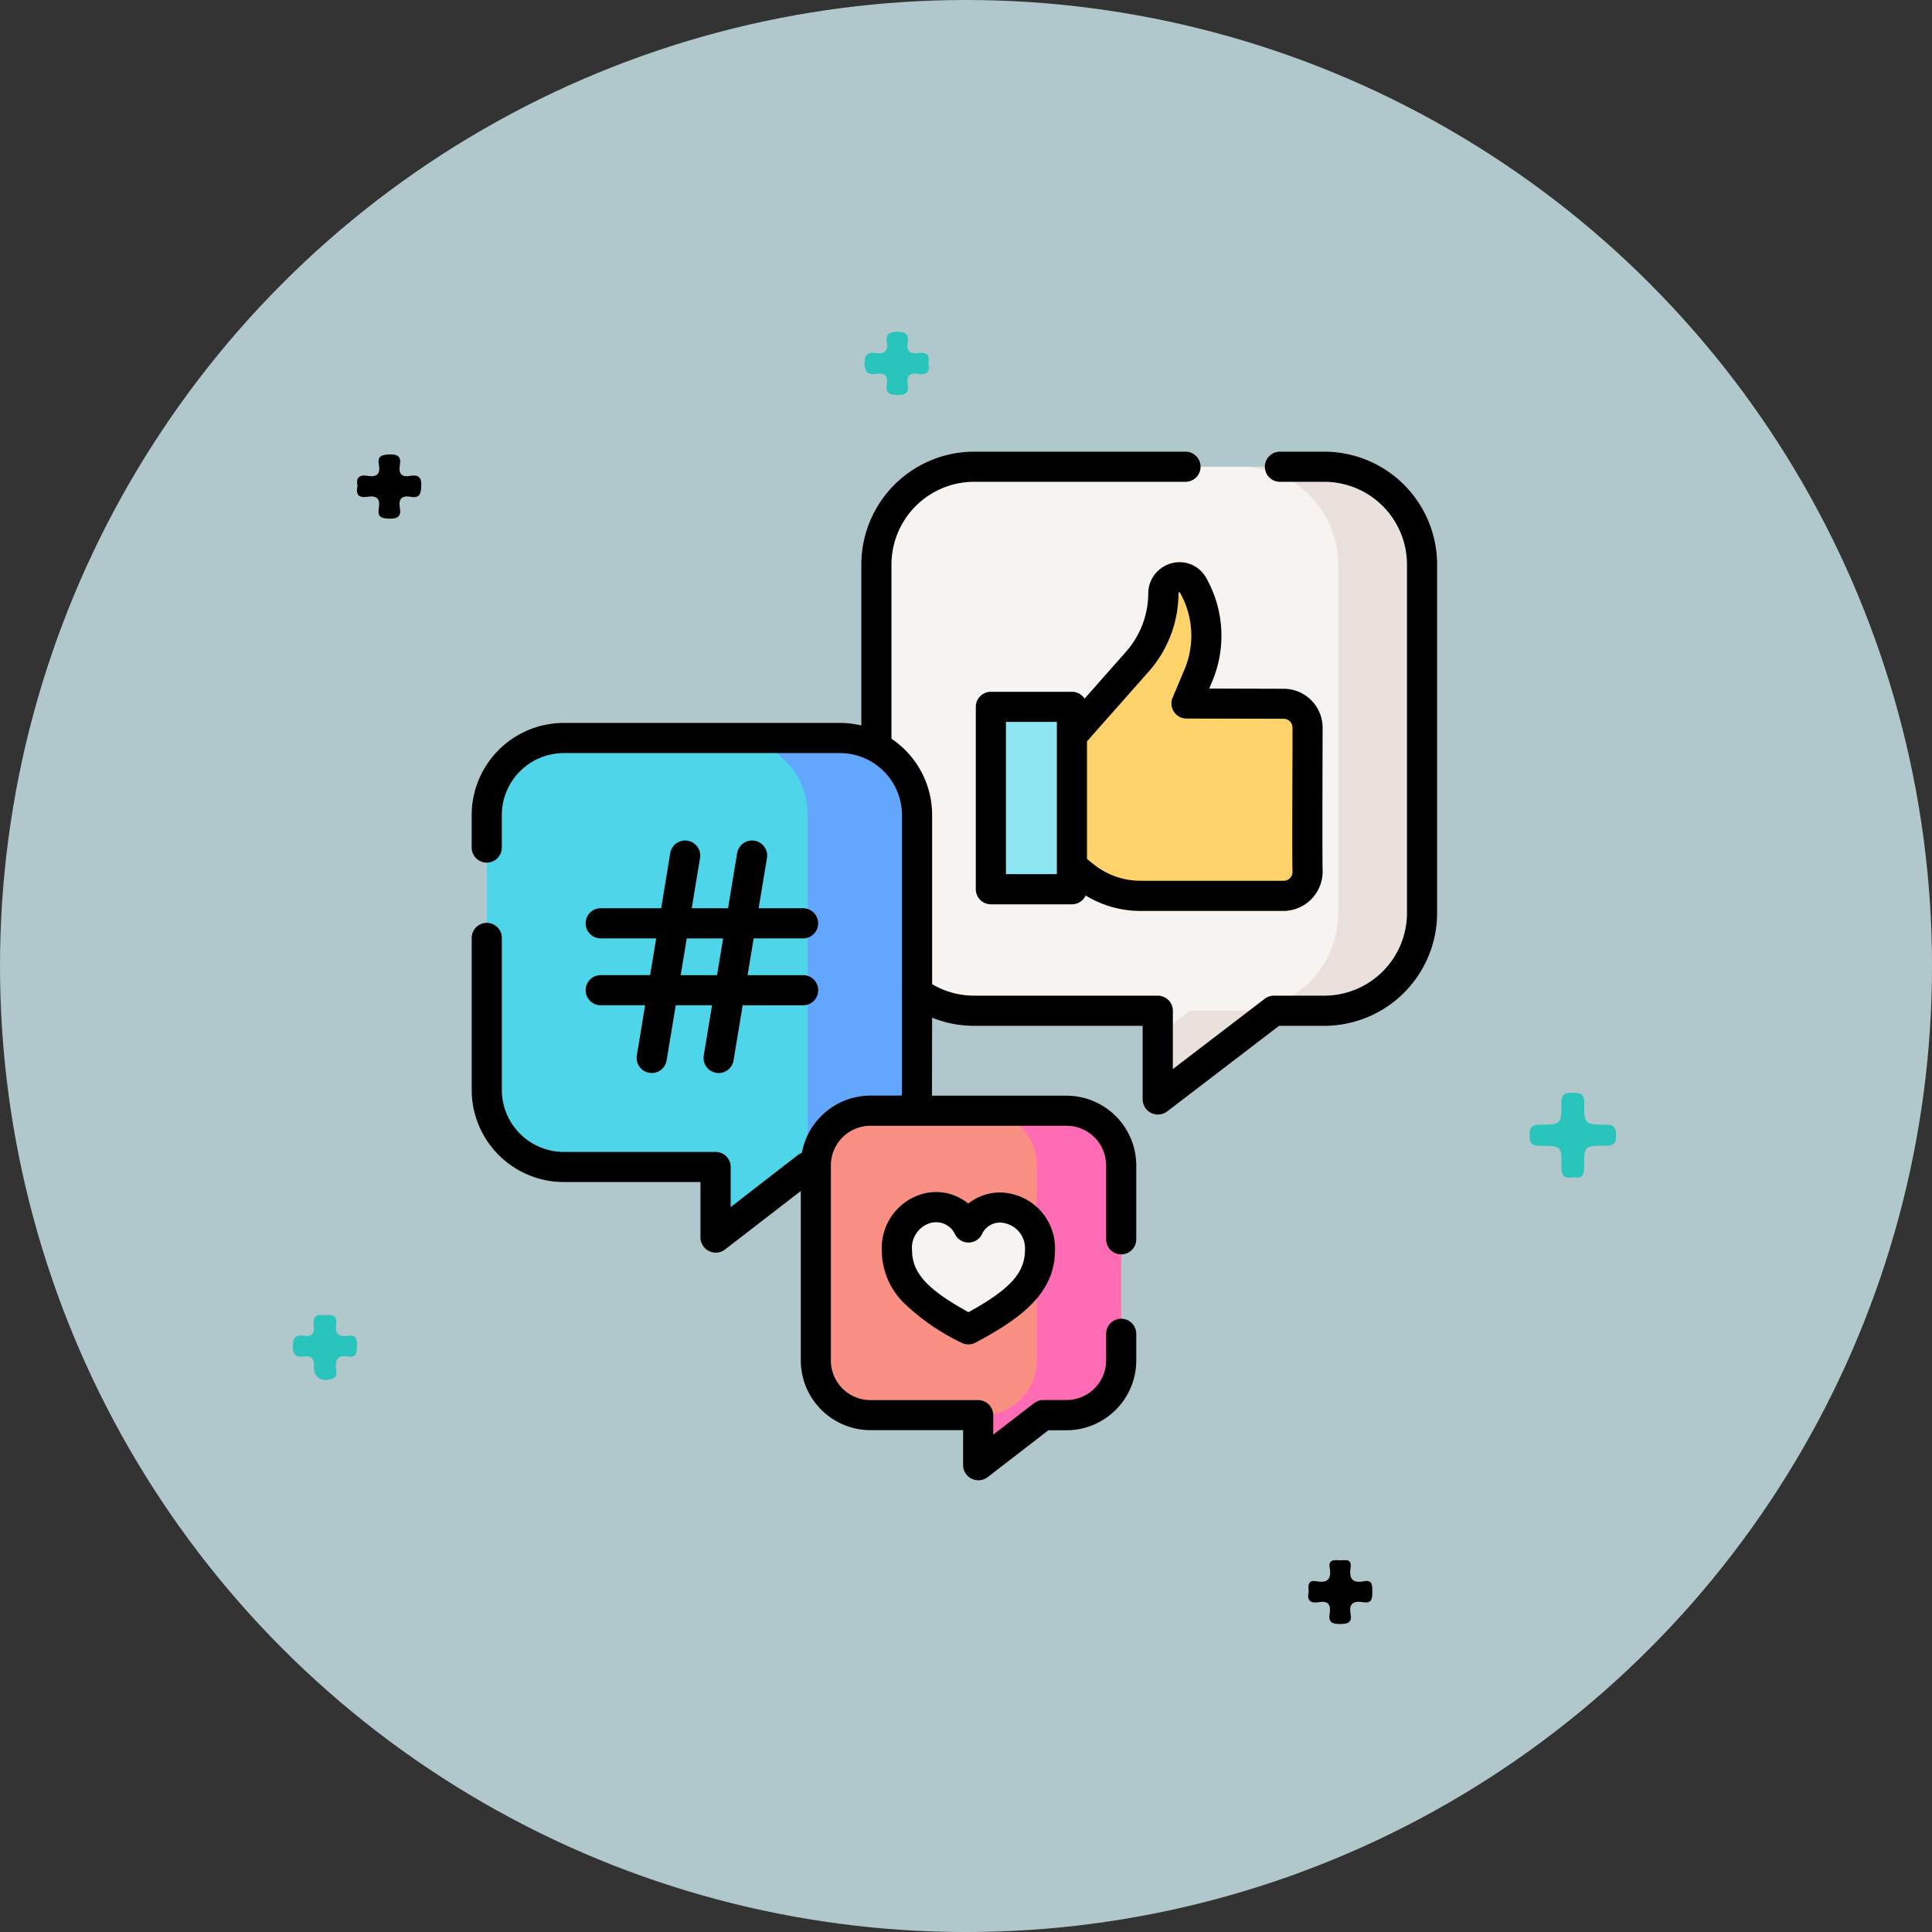<svg xmlns="http://www.w3.org/2000/svg" width="90.773" height="90.773" viewBox="0 0 90.773 90.773">
  <rect x="0" y="0" width="90.773" height="90.773" fill="#333333" stroke="none"/>
  <g id="Grupo_156628" data-name="Grupo 156628" transform="translate(6399 6571)">
    <circle id="Elipse_4762" data-name="Elipse 4762" cx="45.387" cy="45.387" r="45.387" transform="translate(-6399 -6571)" fill="#b0c8cb"/>
    <g id="Grupo_156595" data-name="Grupo 156595" transform="translate(-6385.246 -6555.413)">
      <path id="Trazado_127053" data-name="Trazado 127053" d="M15.375,123.6c.416.093.513-.1.509-.492-.011-.974.006-.992,1.015-.986.375,0,.492-.114.485-.485-.007-.346-.07-.507-.469-.505-1.011,0-1.037-.017-1.026-1.026,0-.457-.219-.465-.558-.469s-.514.053-.514.459c0,1.022-.021,1.041-1.019,1.037-.386,0-.478.138-.479.5s.091.5.477.494c1.018-.006,1.042.013,1.02.978-.011.448.155.579.561.5" transform="translate(44.792 -83.878)" fill="#29c4bb"/>
      <path id="Trazado_127054" data-name="Trazado 127054" d="M213.5,151.159c-.373-.071-.579.052-.518.474.051.353-.071.55-.461.489s-.522.081-.525.492c0,.431.173.53.54.481.351-.047.462.105.455.455-.011.547.328.757.857.591.251-.079.2-.279.18-.437-.044-.432.055-.7.565-.611.395.067.419-.181.418-.484s-.013-.548-.414-.486c-.432.067-.636-.091-.564-.547.068-.436-.211-.455-.533-.417" transform="translate(-211.994 -104.948)" fill="#29c4bb"/>
      <path id="Trazado_127055" data-name="Trazado 127055" d="M207.478,69.132c-.1.416.094.558.484.492.422-.071.594.1.52.521s.1.5.5.507.558-.116.488-.511c-.075-.42.1-.594.518-.515s.471-.145.487-.509c.019-.427-.147-.539-.519-.474-.4.071-.555-.1-.487-.492.066-.378-.056-.531-.477-.516-.371.013-.586.066-.506.491s-.105.586-.52.516c-.39-.066-.58.074-.483.49" transform="translate(-204.437 -61.871)" fill="#010000"/>
      <path id="Trazado_127056" data-name="Trazado 127056" d="M51.8,186.5c-.091.388.1.53.488.46.455-.082.563.155.5.538-.072.426.134.493.509.49.358,0,.55-.083.475-.469-.1-.507.155-.631.591-.556s.427-.206.428-.513-.006-.549-.411-.47c-.544.108-.683-.154-.61-.641.07-.466-.285-.332-.522-.346s-.531-.047-.458.357c.09.5-.085.732-.614.63-.442-.085-.388.223-.375.519" transform="translate(-4.069 -127.272)" fill="#010000"/>
      <path id="Trazado_127057" data-name="Trazado 127057" d="M124.759,17.292c.1-.443-.141-.529-.5-.475s-.524-.1-.467-.47-.053-.539-.479-.53c-.392.008-.571.109-.5.512s-.121.547-.507.489c-.358-.054-.538.032-.54.47s.167.569.558.507c.413-.066.553.122.489.507-.072.432.16.482.524.49.389.008.516-.138.458-.495-.062-.391.082-.57.49-.5s.569-.1.48-.5" transform="translate(-94.9 -15.817)" fill="#29c4bb"/>
    </g>
    <g id="medios-de-comunicacion-social" transform="translate(-6392.57 -6549.779)">
      <path id="Trazado_129018" data-name="Trazado 129018" d="M219.048,32.189a4.589,4.589,0,0,0,2.7.87h8.618v4.179l5.463-4.179h2.357a4.593,4.593,0,0,0,4.6-4.586V12.086a4.593,4.593,0,0,0-4.6-4.586H221.745a4.593,4.593,0,0,0-4.6,4.586v20.1Z" transform="translate(-182.398 -6.792)" fill="#f7f3f1"/>
      <path id="Trazado_129019" data-name="Trazado 129019" d="M364.967,7.5h-3.94a4.593,4.593,0,0,1,4.6,4.586V28.473a4.593,4.593,0,0,1-4.6,4.586h-2.357l-1.523,1.165v3.014l5.463-4.179h2.357a4.593,4.593,0,0,0,4.6-4.586V12.086A4.593,4.593,0,0,0,364.967,7.5Z" transform="translate(-309.184 -6.792)" fill="#ebe1dc"/>
      <path id="Trazado_129020" data-name="Trazado 129020" d="M305.945,76.082l.474.384a4.223,4.223,0,0,0,2.657.941h6.731a1.123,1.123,0,0,0,1.121-1.177c-.028-.6,0-6.1,0-6.723a1.123,1.123,0,0,0-1.123-1.123l-4.564-.014.559-1.323a4.789,4.789,0,0,0-.254-4.239.747.747,0,0,0-1.4.371,4.871,4.871,0,0,1-1.219,3.223l-2.91,3.293h-1.061v6.388h.983Z" transform="translate(-261.925 -56.537)" fill="#ffd36c"/>
      <path id="Trazado_129021" data-name="Trazado 129021" d="M277.56,135.553h-3.073a.368.368,0,0,1-.368-.368v-7.834a.368.368,0,0,1,.368-.368h3.073a.368.368,0,0,1,.368.368v7.834A.368.368,0,0,1,277.56,135.553Z" transform="translate(-233.993 -114.995)" fill="#8ee6f3"/>
      <path id="Trazado_129022" data-name="Trazado 129022" d="M43.447,162.655V146.116A3.622,3.622,0,0,0,39.82,142.5H26.858a3.622,3.622,0,0,0-3.628,3.616v12.923a3.622,3.622,0,0,0,3.628,3.616h7.121v3.326l4.308-3.326Z" transform="translate(-6.791 -129.046)" fill="#4ed5ea"/>
      <path id="Trazado_129023" data-name="Trazado 129023" d="M149.678,142.5h-5.137a3.622,3.622,0,0,1,3.628,3.616v16.539h5.137V146.116A3.622,3.622,0,0,0,149.678,142.5Z" transform="translate(-116.649 -129.046)" fill="#62a6fd"/>
      <path id="Trazado_129024" data-name="Trazado 129024" d="M198.771,328h-9.2A2.57,2.57,0,0,0,187,330.564v9.171a2.57,2.57,0,0,0,2.574,2.566h5.053v2.36l3.057-2.36h1.088a2.57,2.57,0,0,0,2.574-2.566v-9.17A2.571,2.571,0,0,0,198.771,328Z" transform="translate(-155.098 -297.031)" fill="#fa9084"/>
      <path id="Trazado_129025" data-name="Trazado 129025" d="M271.935,328H267.97a2.57,2.57,0,0,1,2.574,2.566v9.171a2.57,2.57,0,0,1-2.574,2.566h-.18v2.36l3.057-2.36h1.088a2.57,2.57,0,0,0,2.574-2.566v-9.171A2.57,2.57,0,0,0,271.935,328Z" transform="translate(-228.262 -297.031)" fill="#ff6cb5"/>
      <path id="Trazado_129026" data-name="Trazado 129026" d="M230.747,381.7c2.214-1.173,3.36-2.172,3.36-3.719a1.8,1.8,0,0,0-3.36-1.067,1.8,1.8,0,0,0-3.36,1.067C227.387,379.532,228.534,380.53,230.747,381.7Z" transform="translate(-191.673 -340.47)" fill="#f7f3f1"/>
      <path id="Trazado_129027" data-name="Trazado 129027" d="M55.784,0H53.706a.708.708,0,0,0,0,1.416h2.078a3.889,3.889,0,0,1,3.892,3.878V21.681a3.889,3.889,0,0,1-3.892,3.878H53.427A.708.708,0,0,0,53,25.7l-4.325,3.308V26.267a.708.708,0,0,0-.708-.708H39.347a3.873,3.873,0,0,1-1.982-.54V17.07a4.321,4.321,0,0,0-1.91-3.583V5.294a3.889,3.889,0,0,1,3.892-3.878h9.922a.708.708,0,0,0,0-1.416H39.347a5.307,5.307,0,0,0-5.308,5.294v7.571a4.341,4.341,0,0,0-1.01-.12H20.067a4.335,4.335,0,0,0-4.336,4.324V18.6a.708.708,0,0,0,1.416,0V17.07a2.917,2.917,0,0,1,2.919-2.908H33.029a2.917,2.917,0,0,1,2.919,2.908V25.3a.709.709,0,0,0,0,.188v4.5c0,.089-.005.178-.013.266h-1.46a3.285,3.285,0,0,0-3.229,2.688.71.71,0,0,0-.184.1L27.9,35.494V33.609a.708.708,0,0,0-.708-.708H20.067a2.917,2.917,0,0,1-2.919-2.908V22.847a.708.708,0,0,0-1.416,0v7.145a4.335,4.335,0,0,0,4.336,4.324h6.413v2.618a.719.719,0,0,0,1.141.561l3.572-2.758V42.7a3.282,3.282,0,0,0,3.282,3.274H38.82V47.63a.719.719,0,0,0,1.141.561l2.866-2.213h.847A3.282,3.282,0,0,0,46.956,42.7V41.446a.708.708,0,0,0-1.416,0V42.7a1.864,1.864,0,0,1-1.866,1.858H42.585a.708.708,0,0,0-.433.148l-1.916,1.48V45.27a.708.708,0,0,0-.708-.708H34.475A1.864,1.864,0,0,1,32.608,42.7v-9.17a1.864,1.864,0,0,1,1.866-1.858h9.2a1.864,1.864,0,0,1,1.866,1.858v3.476a.708.708,0,0,0,1.416,0V33.533a3.282,3.282,0,0,0-3.282-3.274H37.356c.005-.088.008-3.665.008-3.665a5.3,5.3,0,0,0,1.982.382h7.91v3.471a.719.719,0,0,0,1.138.562l5.272-4.033h2.117a5.307,5.307,0,0,0,5.308-5.294V5.294A5.307,5.307,0,0,0,55.784,0Z"/>
      <path id="Trazado_129028" data-name="Trazado 129028" d="M276.536,54.613a1.476,1.476,0,0,0-1.815,1.41,4.16,4.16,0,0,1-1.041,2.754l-1.951,2.208a.707.707,0,0,0-.593-.322h-3.809a.708.708,0,0,0-.708.708v8.569a.708.708,0,0,0,.708.708h3.809a.708.708,0,0,0,.644-.414,4.947,4.947,0,0,0,2.574.726h6.731a1.853,1.853,0,0,0,1.829-1.918c-.021-.454,0-6.554,0-6.69a1.832,1.832,0,0,0-1.829-1.831l-3.5-.01.145-.343a5.529,5.529,0,0,0-.291-4.865,1.443,1.443,0,0,0-.9-.688Zm-6.108,14.618h-2.392V62.078h2.392Zm10.656-7.3a.415.415,0,0,1,.415.415c0,.135,0,.5,0,1-.01,2.737-.017,5.329,0,5.76a.415.415,0,0,1-.414.436h-6.731a3.525,3.525,0,0,1-2.211-.783l-.3-.241V62.992l2.9-3.279a5.575,5.575,0,0,0,1.4-3.691A.039.039,0,0,1,276.21,56a4.1,4.1,0,0,1,.216,3.612l-.559,1.324a.708.708,0,0,0,.65.984Z" transform="translate(-227.202 -49.381)"/>
      <path id="Trazado_129029" data-name="Trazado 129029" d="M73.159,199.824a.708.708,0,1,0,0,1.416h2.087l-.39,2.358a.708.708,0,1,0,1.4.231l.428-2.589H78.39L78,203.6a.708.708,0,1,0,1.4.231l.428-2.589h2.841a.708.708,0,1,0,0-1.416H80.059l.286-1.727h2.321a.708.708,0,1,0,0-1.416H80.579l.39-2.358a.708.708,0,0,0-1.4-.231l-.428,2.589H77.435l.39-2.358a.708.708,0,1,0-1.4-.231L76,196.681H73.159a.708.708,0,1,0,0,1.416h2.607l-.286,1.727ZM77.2,198.1H78.91l-.286,1.727H76.916Z" transform="translate(-51.365 -175.23)"/>
      <path id="Trazado_129030" data-name="Trazado 129030" d="M223.947,369a2.381,2.381,0,0,0-2.1-.471,2.634,2.634,0,0,0-1.964,2.658,3.476,3.476,0,0,0,1.046,2.489,10.388,10.388,0,0,0,2.691,1.856.708.708,0,0,0,.663,0c2.243-1.189,3.737-2.383,3.737-4.344a2.617,2.617,0,0,0-2.034-2.644,2.374,2.374,0,0,0-2.043.457Zm2.661,2.187c0,1.058-.7,1.84-2.652,2.914-1.951-1.074-2.652-1.856-2.652-2.914a1.211,1.211,0,0,1,.882-1.282,1.06,1.06,0,0,1,.249-.03.977.977,0,0,1,.891.57.708.708,0,0,0,1.271-.025.92.92,0,0,1,1.086-.494A1.2,1.2,0,0,1,226.608,371.186Z" transform="translate(-184.882 -333.67)"/>
    </g>
  </g>
</svg>
